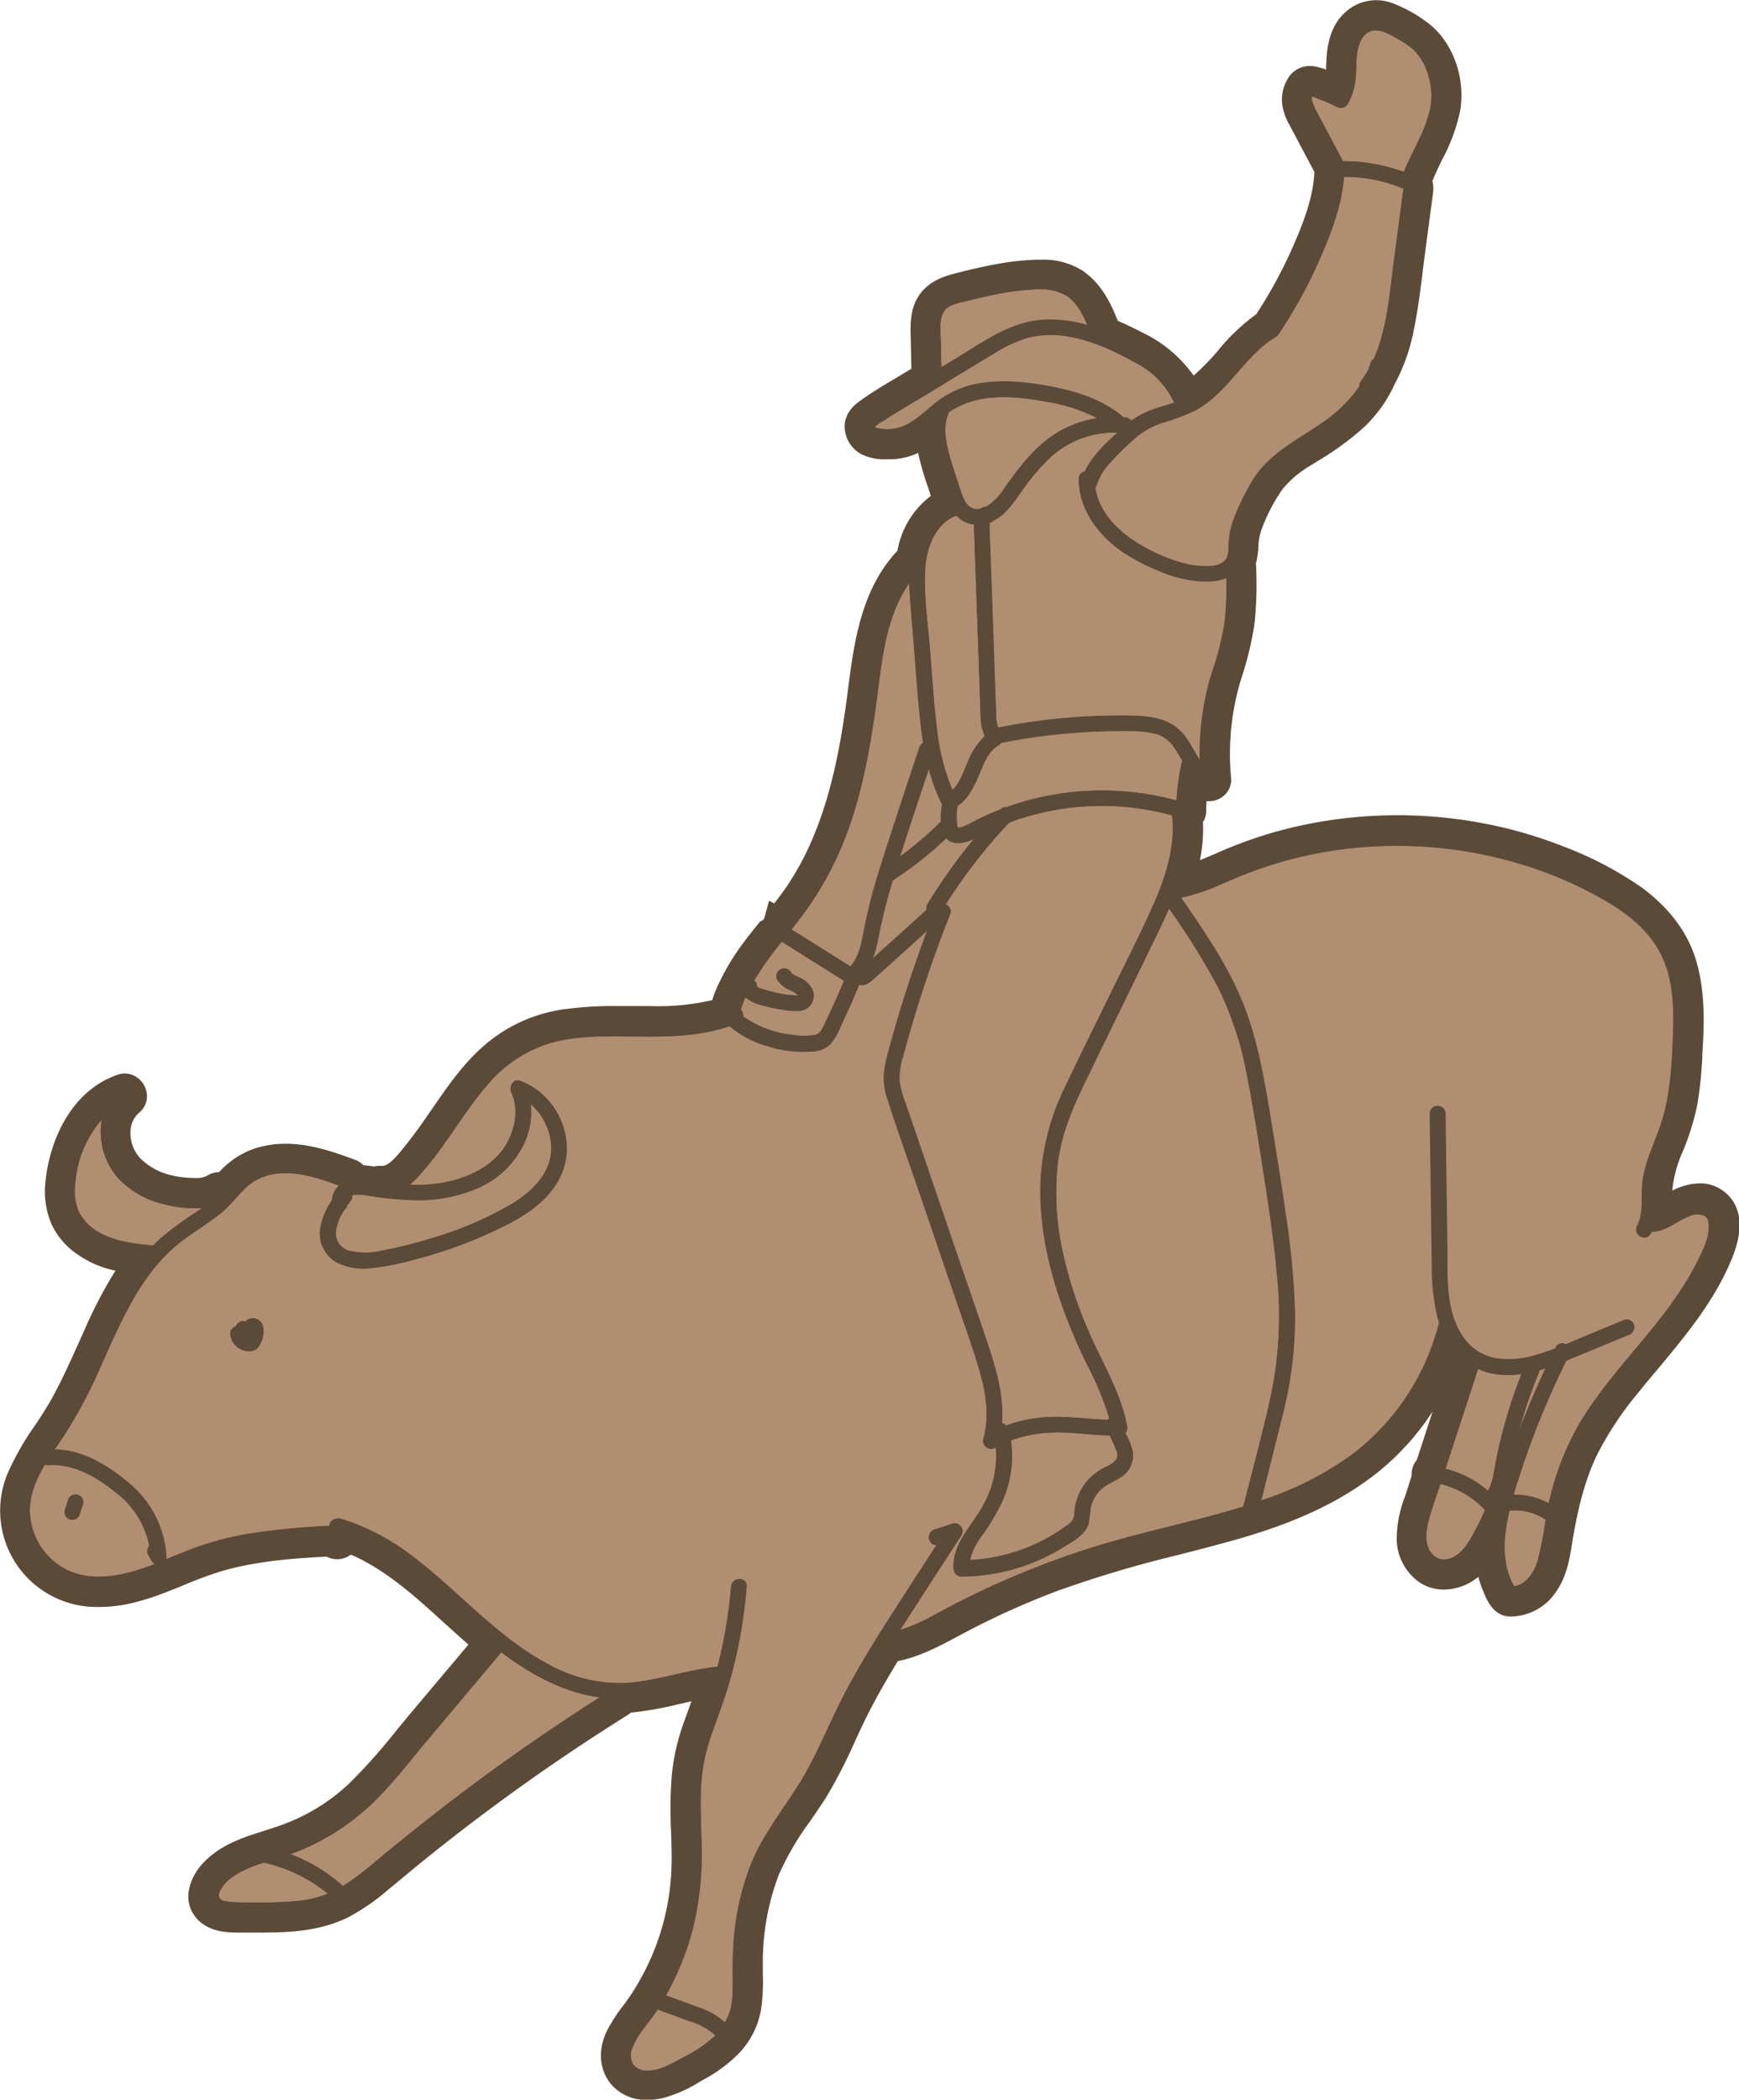 <svg id="Layer_1" data-name="Layer 1" xmlns="http://www.w3.org/2000/svg" viewBox="0 0 335.5 405.09"><defs><style>.cls-1{fill:#5c4a39;}.cls-2{fill:#b08e72;}</style></defs><title>14</title><path class="cls-1" d="M882.94,1171c5,0,10.86-.36,16.11-3a41.46,41.46,0,0,0,7.61-5.27l2.92-2.41c1.37-1.14,2.78-2.31,4.18-3.44,4.74-3.83,9.74-7.67,14.88-11.44,7.75-5.68,15.91-11.2,24.25-16.43a4.45,4.45,0,0,0,.62-.47l.28,0a66.76,66.76,0,0,0,9-1.62l2.37-.53-.68,1.88c-.31.85-.62,1.71-.92,2.56a41.47,41.47,0,0,0-2.21,10,83.51,83.51,0,0,0-.12,10.7c.09,2.92.18,5.68,0,8.45a47,47,0,0,1-3.74,15.6,49,49,0,0,1-3.83,7.16c-.51.79-1.08,1.57-1.69,2.39a30.81,30.81,0,0,0-3.1,4.81c-1.81,3.72-1.52,7.49.79,10.34a8.85,8.85,0,0,0,7.07,3,13.06,13.06,0,0,0,2.69-.28,26.41,26.41,0,0,0,7.35-3.21l.85-.48a28.19,28.19,0,0,0,6.69-5,16.1,16.1,0,0,0,4.27-8.43,36.71,36.71,0,0,0,.35-6.86c0-.92,0-1.8,0-2.66a47.46,47.46,0,0,1,3.08-16.5,54.19,54.19,0,0,1,6-10.27c1-1.44,2-2.93,3-4.45a97,97,0,0,0,5.68-11c.9-1.93,1.82-3.93,2.8-5.84,1.51-2.95,3.26-6,5.47-9.66,4.28-.86,8.06-2.89,11.73-4.86l2.13-1.13a156.74,156.74,0,0,1,16.78-7.5,223.12,223.12,0,0,1,23.49-7c3.21-.83,6.52-1.68,9.79-2.58,8.73-2.42,19.95-6.17,29.2-13.78a50,50,0,0,0,10.08-11.33l-3.06,9.37a4.26,4.26,0,0,0-.85,1.63,4.2,4.2,0,0,0-.14,1.39l-1,3.17-.26.78a23.08,23.08,0,0,0-1.63,8.59,10.38,10.38,0,0,0,4.18,7.9,8.49,8.49,0,0,0,4.93,1.55,10.68,10.68,0,0,0,6.64-2.46,18.88,18.88,0,0,0,.89,2.64l.12.29c.61,1.49,1.89,4.6,5,4.72h.38a10.6,10.6,0,0,0,8.49-4.61c2.15-2.94,2.71-6.42,3.16-9.21.84-5.23,2.06-11.34,4.68-17a62.79,62.79,0,0,1,8-12.2c1.29-1.62,2.65-3.25,4-4.83,5.29-6.36,10.77-12.94,14.12-21,3.64-8.72.06-12.37-2.39-13.77a7.37,7.37,0,0,0-3.7-.95,12,12,0,0,0-4.84,1.16l-.49.23a23.45,23.45,0,0,1,2-7.48,48.86,48.86,0,0,0,2.85-9.2,81,81,0,0,0,.94-9l0-.57c.36-5.44.61-11.75-1.08-17.74-1.57-5.59-5.16-10.47-10.66-14.51a69.24,69.24,0,0,0-15.36-8,85,85,0,0,0-16.65-4.62,88.5,88.5,0,0,0-34.49.87,82.28,82.28,0,0,0-12.23,3.8c-1.1.43-2.18.9-3.23,1.36s-2.16.93-3.22,1.35a30.08,30.08,0,0,0,.58-7.33,4.3,4.3,0,0,0,.64-2.21q0-.92.06-1.83l.42,0a4.45,4.45,0,0,0,3.3-1.44,4,4,0,0,0,1-3.11,49.4,49.4,0,0,1,2-19.19,64,64,0,0,0,2.52-10.42,71.24,71.24,0,0,0,.33-10.61v-.34a4.49,4.49,0,0,0-.07-.68,15.72,15.72,0,0,0,.51-3.62,10.54,10.54,0,0,1,.75-3.43,34.31,34.31,0,0,1,3.87-7.33,19.69,19.69,0,0,1,5.39-4.57l1.61-1a55.83,55.83,0,0,0,8.54-6.24,26.11,26.11,0,0,0,6.14-8.54,36.18,36.18,0,0,0,3.68-10.44c.76-3.68,1.23-7.42,1.68-11,.14-1.17.29-2.34.44-3.5l1.58-11.88a6,6,0,0,0-.12-2.29c.54-1.39,1.21-2.77,1.91-4.21a35,35,0,0,0,3.44-9.35c1.09-6.36-1.42-13.3-6.12-16.89a27,27,0,0,0-7-3.91,8.83,8.83,0,0,0-9.49,2.22c-2.44,2.52-3,5.82-3.17,8.42,0,.53-.06,1.07-.08,1.61q0,.29,0,.58a17.32,17.32,0,0,0-1.79-.53,5.84,5.84,0,0,0-1.32-.16,4.94,4.94,0,0,0-3.78,1.72,7.75,7.75,0,0,0-1.53,6,11.25,11.25,0,0,0,1.36,3.66l.07.14,1.12,2.11,3.61,6.8c-.19,4.72-2,9.49-3.93,13.94a89.72,89.72,0,0,1-7.28,13.52,39.29,39.29,0,0,0-7.37,7,46.23,46.23,0,0,1-4.71,4.84,25.66,25.66,0,0,0-9.79-8.25c-1.74-.91-3.33-1.67-4.85-2.31-1.34-3.45-3.16-7.12-6.67-9.59a14,14,0,0,0-8-2.21h-.52a47.52,47.52,0,0,0-7.93.81c-2.67.46-5.27,1.09-7.71,1.7-2,.5-5,1.26-7.06,3.76-2.19,2.69-2.12,6-2.07,8.27l.14,6.51-1.25.75-1.86,1.11c-2.19,1.3-4.45,2.65-6.59,4.18-.94.67-3.13,2.24-3.17,5a6.08,6.08,0,0,0,3.37,5.51,10.11,10.11,0,0,0,4.68.91h.56a12.82,12.82,0,0,0,4.71-.87q.44-.17.85-.37a54.52,54.52,0,0,0,1.85,6.47l.41,1.24.19.6a16.85,16.85,0,0,0-6.44,10.59l-.23.23c-6.86,7.49-8.17,17.68-9.33,26.67-.23,1.76-.44,3.41-.69,5.06-1.42,9.36-3.87,21.39-10.17,31.35-1,1.65-2.21,3.24-3.35,4.71l-1-.51-.89,3.24a1,1,0,0,1-.09.23,1.16,1.16,0,0,1-.31.35l-.44.18-.45.56c-.9,1.13-2,2.48-3,3.87a43.47,43.47,0,0,0-4.25,7l-.14.29a21.81,21.81,0,0,0-1.39,3.45A46.34,46.34,0,0,1,957,992.26l-3,0-3,0a70.21,70.21,0,0,0-10.86.68,29.64,29.64,0,0,0-15.22,7.15c-3.86,3.41-6.76,7.6-9.56,11.65l-.52.76c-1.52,2.19-3.08,4.46-4.76,6.53l-.4.5c-1.13,1.42-2.85,3.56-4.15,3.56h-.14l-.44,0a3.88,3.88,0,0,0-1,.12c-.68-.1-1.37-.19-2.06-.23a4.38,4.38,0,0,0-1.64-1.07c-4.21-1.56-8.71-3.09-13.38-3.09a19.67,19.67,0,0,0-5.41.74,16.14,16.14,0,0,0-7.42,4.74H874a4.23,4.23,0,0,0-2.3.7,4.44,4.44,0,0,1-2.36.43H869a19,19,0,0,1-3.91-.47,12.44,12.44,0,0,1-6.16-3.22,7.2,7.2,0,0,1-2-5.29,4.91,4.91,0,0,1,1.7-3.64,4.09,4.09,0,0,0,1.22-4.6,4.36,4.36,0,0,0-4-2.95,4.07,4.07,0,0,0-1.33.22c-9.11,3.12-13.22,12.77-14,20.76a16,16,0,0,0,1.26,8.27,14.44,14.44,0,0,0,4.9,5.64,19.63,19.63,0,0,0,7.35,3.16,87.58,87.58,0,0,0-5.93,11.34l-1.22,2.71c-1.62,3.6-3.29,7.33-5.22,10.78-1,1.71-2,3.35-3.19,5.08a52.61,52.61,0,0,0-5.25,9.23,18.59,18.59,0,0,0,17.27,25.74H851c5.87,0,11.13-2.14,16.22-4.21a75.56,75.56,0,0,1,7.46-2.75c6.5-1.87,13.45-2.41,20.08-2.75a4.51,4.51,0,0,0,2.07.5,4.09,4.09,0,0,0,2.44-.78l.28-.07c6.61,2.89,12.28,8,17.76,13,1.38,1.25,2.81,2.55,4.23,3.79l.6.52-10.78,12.8c-1,1.2-2,2.43-3,3.62a112.88,112.88,0,0,1-9.35,10.5,37.67,37.67,0,0,1-13.22,8c-1,.35-2,.66-3,1-3.88,1.21-8.27,2.59-11.62,6-2.83,2.86-4.49,7.51-1.45,10.94,2.39,2.71,6.15,2.71,8.4,2.71h1.35c1.09,0,2.26,0,3.43,0Z" transform="translate(-831.76 -798.16)"/><path class="cls-2" d="M1119.26,1063.07a12.37,12.37,0,0,1-2.33-.8l-4.84,14.82-1.45,4.45a19.77,19.77,0,0,1,8.18,4.22c1-1.58,1.12-3.48,1.47-5.27.41-2.1.87-4.2,1.42-6.27a97.27,97.27,0,0,1,3.61-11A16.33,16.33,0,0,1,1119.26,1063.07Z" transform="translate(-831.76 -798.16)"/><path class="cls-2" d="M1021.17,1094.47a12.84,12.84,0,0,0-2.29,4.66,34.5,34.5,0,0,0,10.63-2.25,33.86,33.86,0,0,0,5.74-2.85c.87-.54,1.72-1.11,2.53-1.72a2.52,2.52,0,0,0,1.25-2.16,10.39,10.39,0,0,1,6-8.94c1.26-.65,2.72-1.36,2.19-3a28.85,28.85,0,0,0-1.39-3.11c-3.63-.08-7.24-.68-10.88-.58a26.44,26.44,0,0,0-8.18,1.53,21.28,21.28,0,0,1-1.84,12.17A41.19,41.19,0,0,1,1021.17,1094.47Z" transform="translate(-831.76 -798.16)"/><path class="cls-2" d="M1128.78,1062.51a1.07,1.07,0,0,1-.08.33,95.51,95.51,0,0,0-3.86,11.27q2.32-6.07,5.08-11.95Z" transform="translate(-831.76 -798.16)"/><path class="cls-2" d="M1123,1089.6c-1.19,5-1.63,10.17.88,14.61,2.31-.36,3.85-2.61,4.5-4.77a73,73,0,0,0,1.57-8.08A10.58,10.58,0,0,0,1123,1089.6Z" transform="translate(-831.76 -798.16)"/><path class="cls-2" d="M1055.32,939.92a17.84,17.84,0,0,0-5.57-.69,118.44,118.44,0,0,0-24.84,2.26,1.52,1.52,0,0,1-.51.47c-2.2,1.29-3,4-4,6.24s-2,4.19-3.91,5.45a11.42,11.42,0,0,0-.13,3.16c.07.66,0,1.15.73,1a13.46,13.46,0,0,0,2.58-1.19c.91-.46,1.83-.91,2.77-1.32q1.12-.49,2.26-.93a1.34,1.34,0,0,1,1.17-.44,51.75,51.75,0,0,1,9-2.41,54.85,54.85,0,0,1,23.87,1.1,43,43,0,0,1,1-7.3,1.62,1.62,0,0,1,.13-.36c-.43-.72-.86-1.44-1.32-2.14A6.71,6.71,0,0,0,1055.32,939.92Z" transform="translate(-831.76 -798.16)"/><path class="cls-2" d="M1037.25,1007.91c2.85-6,5.78-11.87,8.67-17.81s5.84-11.59,8.45-17.52c2.37-5.4,4.2-11.15,3.54-17.09a51,51,0,0,0-25.58-.41,53.28,53.28,0,0,0-5.85,1.78,102.75,102.75,0,0,0-12.24,15.78,1.49,1.49,0,0,1,.88,1.79A250.62,250.62,0,0,0,1006,1002a13.23,13.23,0,0,0-.68,4.78,19.48,19.48,0,0,0,1.13,4.13l3.24,9.49,6.48,19c2.14,6.28,4.35,12.54,6.43,18.85,1.54,4.67,2.87,9.6,2.47,14.5a1.43,1.43,0,0,1,.82.43,28.37,28.37,0,0,1,8.32-1.64c3.78-.16,7.53.44,11.3.55a1.57,1.57,0,0,1,.29-.26,58.79,58.79,0,0,0-4.21-10.22,109,109,0,0,1-5-11.79c-2.77-7.92-4.54-16.43-4-24.85A46.53,46.53,0,0,1,1037.25,1007.91Z" transform="translate(-831.76 -798.16)"/><path class="cls-2" d="M1076.63,1012.47c1.1,6.48,2.14,13,3.06,19.49a156.52,156.52,0,0,1,1.85,19.47,75.72,75.72,0,0,1-2.28,19.33c-1.39,5.64-2.81,11.26-4.23,16.89a63.62,63.62,0,0,0,16.84-8.35,45.87,45.87,0,0,0,17.45-25.75,1.74,1.74,0,0,1,.07-.2q-.23-.69-.4-1.39a41.59,41.59,0,0,1-1-9.35c-.05-3.29-.09-6.58-.14-9.87l-.27-19.88a1.51,1.51,0,0,1,3,0l.08,6,.27,19.88c.08,5.73-.38,12.3,3,17.27a9.8,9.8,0,0,0,6.08,4.21,16.84,16.84,0,0,0,7.91-.57c1.3-.36,2.58-.8,3.84-1.28l.11-.22a1.32,1.32,0,0,1,1.9-.57l2.34-1,9-3.74a1.51,1.51,0,0,1,1.85,1.05,1.54,1.54,0,0,1-1.05,1.85l-10.47,4.33-1.53.63a161.14,161.14,0,0,0-9.29,23c-.3.93-.6,1.9-.89,2.89a13.45,13.45,0,0,1,6.78,1.7,54.09,54.09,0,0,1,5.77-15.17c5.21-8.92,12.8-16.05,18.67-24.49a54.74,54.74,0,0,0,3.95-6.49c1-2,2.33-4.42,2.49-6.72.06-.87.09-2.16-.8-2.67a3.48,3.48,0,0,0-3,.11c-2.51,1-4.42,2.91-7.25,3l-.16.33c-.89,1.73-3.49.21-2.6-1.52,1.41-2.75.62-6.2,1.12-9.17.56-3.3,2-6.33,3.11-9.44,2.12-5.72,2.44-11.84,2.68-17.88.22-5.43.13-11.31-2.48-16.23s-7.09-8.12-11.81-10.72a77.51,77.51,0,0,0-15.34-6.43,82.87,82.87,0,0,0-33.06-2.9,79.22,79.22,0,0,0-16.23,3.63c-2.71.92-5.33,2-8,3.15a37.78,37.78,0,0,1-8.08,2.71c4.19,6.07,8.42,12.22,11.37,19C1074,997.4,1075.35,1004.9,1076.63,1012.47Z" transform="translate(-831.76 -798.16)"/><path class="cls-2" d="M1109.69,1084.41l-.09.27c-.76,2.33-1.64,4.65-2.24,7-.5,2-.77,4.26.5,6s3.3,1.62,4.9.51c1.86-1.3,2.94-3.55,4-5.52q.84-1.63,1.59-3.31l-.11-.11A17,17,0,0,0,1109.69,1084.41Z" transform="translate(-831.76 -798.16)"/><path class="cls-2" d="M1097.38,829.87a30.75,30.75,0,0,1,3.58.91c.5.16,1.1.32,1.68.52,1.5-3.81,3.79-7.32,4.83-11.29a12.37,12.37,0,0,0,0-6.79,11.19,11.19,0,0,0-3.1-5.59,17.33,17.33,0,0,0-2.74-1.84,18.7,18.7,0,0,0-2.73-1.43c-1.88-.68-3.52-.35-4.52,1.5s-.9,4.1-1,6.18a12.75,12.75,0,0,1-1.6,6.2,1.54,1.54,0,0,1-2.06.54,47,47,0,0,0-4.76-2h-.1a1.2,1.2,0,0,0,0,.31,3.24,3.24,0,0,0,.17.9,12.86,12.86,0,0,0,.86,1.87l5,9.41A32.13,32.13,0,0,1,1097.38,829.87Z" transform="translate(-831.76 -798.16)"/><path class="cls-2" d="M998.55,976.95a107.29,107.29,0,0,1,3-11.45c2.44-7.73,5-15.42,7.56-23.12a1.46,1.46,0,0,1,.74-.89q-.25-1.56-.43-3.14c-.64-5.49-1-11-1.43-16.52-.23-2.85-.49-5.69-.69-8.54-.06-.88-.11-1.76-.13-2.64-4.59,6.5-5.27,15.12-6.32,22.79-1.3,9.54-3,19.18-6.76,28.1a63.44,63.44,0,0,1-8.57,14.54l-1.1,1.39,11.39,7.15C997.65,982.54,998,979.59,998.55,976.95Z" transform="translate(-831.76 -798.16)"/><path class="cls-2" d="M862.69,1037.12a60.49,60.49,0,0,1,6.63-4.92c.49-.34,1-.68,1.44-1a21.8,21.8,0,0,1-7.05-.65,17.73,17.73,0,0,1-9.07-5,13.56,13.56,0,0,1-3.23-11.4,21,21,0,0,0-5.12,12.32,10.07,10.07,0,0,0,.75,5.59,9.4,9.4,0,0,0,3.28,3.53c3.29,2.08,7.19,2.51,11,2.86Q862,1037.76,862.69,1037.12Z" transform="translate(-831.76 -798.16)"/><path class="cls-2" d="M899.07,1039.42a13.31,13.31,0,0,0,6.38,0,87.32,87.32,0,0,0,9-2.22,69.1,69.1,0,0,0,16.23-6.91c3.94-2.44,7.66-6.1,7.4-11.09a11.43,11.43,0,0,0-4-8.06c.82,6.69-3.64,13.21-9.86,16.06a29.22,29.22,0,0,1-13.28,2.45,67,67,0,0,1-7.32-.71c-.78-.11-2.81-.58-4-.19a1.2,1.2,0,0,1-.2.95l-.75,1a1.45,1.45,0,0,1-.27.37,9.09,9.09,0,0,0-2,4.57A3.54,3.54,0,0,0,899.07,1039.42Z" transform="translate(-831.76 -798.16)"/><path class="cls-2" d="M1019.68,960l-.14.07c-1.57.72-3.94,1.31-5.21-.2A71.2,71.2,0,0,1,1004,968c-1.08,3.59-2,7.2-2.72,10.88a27.61,27.61,0,0,1-1.08,4.12l.92-.83,3.58-3.22,5.87-5.29a1.37,1.37,0,0,1,.18-1.11A106.46,106.46,0,0,1,1019.68,960Z" transform="translate(-831.76 -798.16)"/><path class="cls-2" d="M861.06,1099.33l-.68-1.2a1.41,1.41,0,0,1,.2-1.73,17,17,0,0,0-6.06-10c-3.83-3.12-8.25-5.91-13.36-5.6a1.44,1.44,0,0,1-.72-.13c-1.66,2.79-3,5.77-2.91,9a13,13,0,0,0,7.13,11.35c5.4,2.6,11.71.89,17-1.15A1.37,1.37,0,0,1,861.06,1099.33Zm-13.29-10.91-.59,1.81a1.51,1.51,0,1,1-2.91-.8l.59-1.81a1.51,1.51,0,1,1,2.91.8Z" transform="translate(-831.76 -798.16)"/><path class="cls-2" d="M895,1163.5a30,30,0,0,0-12.35-6c-1,.31-1.9.64-2.81,1-2.07.9-4.51,2.19-5.59,4.3-.55,1.07-.4,1.88.85,2.14a22.43,22.43,0,0,0,4,.24,85.57,85.57,0,0,0,9.67-.24A21.75,21.75,0,0,0,895,1163.5Z" transform="translate(-831.76 -798.16)"/><path class="cls-2" d="M904.08,1157.38q7.23-6,14.72-11.77,13.89-10.6,28.64-20c-7-.94-13.28-4.42-19-8.7L914.14,1134c-4,4.73-7.78,9.86-12.53,13.86a44.49,44.49,0,0,1-13.84,8,33.13,33.13,0,0,1,10.15,6.16A54.15,54.15,0,0,0,904.08,1157.38Z" transform="translate(-831.76 -798.16)"/><path class="cls-2" d="M953.19,1122.79c5.75-.51,11.24-2.49,17-3.1a90,90,0,0,0,2.62-15.45c.15-1.92,3.17-1.94,3,0a94.09,94.09,0,0,1-1.57,11.27,90.85,90.85,0,0,1-2.35,9.16c-1,3-2.16,6-3.15,9A34.9,34.9,0,0,0,967,1143c-.14,3.19,0,6.37.08,9.56a61.87,61.87,0,0,1-1.68,17.81,54.16,54.16,0,0,1-5.16,12.74l6.17,2.27a14.38,14.38,0,0,1,5.21,2.94,10.3,10.3,0,0,0,1.39-4.36c.26-3,0-6,.17-9.06a51.19,51.19,0,0,1,3.61-17.5c2.33-5.53,6.07-10.18,9.22-15.23,3.28-5.28,5.51-11.09,8.35-16.61s6.24-11,9.66-16.33q4.19-6.51,8.41-13a1.26,1.26,0,0,1-1.13-.56,1.55,1.55,0,0,1,.8-2.45l3.47-1.14a1.52,1.52,0,0,1,1.7,2.21c-3.55,5.49-7.12,11-10.66,16.46l-1.19,1.85c3.59-1.05,6.91-3.1,10.2-4.81a166,166,0,0,1,15.34-7,162.55,162.55,0,0,1,15.92-5.41c4.83-1.36,9.71-2.52,14.57-3.76,3.39-.86,6.8-1.77,10.17-2.8,1.87-7.39,3.92-14.77,5.5-22.23a75.83,75.83,0,0,0,1-22.49c-.58-6.52-1.55-13-2.56-19.45s-2-12.83-3.25-19.19a64.16,64.16,0,0,0-5.86-17.44,142.1,142.1,0,0,0-9.15-14.6c-1,2.32-2.12,4.59-3.2,6.81l-12.41,25.47c-2.66,5.45-5.15,10.84-5.86,16.93a52.4,52.4,0,0,0,1,17.24,82.68,82.68,0,0,0,5.67,16.73c2.49,5.43,5.6,10.71,6.7,16.65a1.66,1.66,0,0,1-.33,1.38,12.74,12.74,0,0,1,1.42,3.63,4.89,4.89,0,0,1-2.52,5c-1.61,1-3.4,1.58-4.48,3.23a7.27,7.27,0,0,0-1.13,2.65,27.32,27.32,0,0,1-.42,3.07c-.64,2.08-3.24,3.47-5,4.53a37.75,37.75,0,0,1-19.5,5.55,1.53,1.53,0,0,1-1.51-1.51c-.31-4.9,3.76-8.43,5.84-12.47a19.25,19.25,0,0,0,2.3-10.94l-.18.09a1.52,1.52,0,0,1-2.21-1.7c1.28-4.57.42-9.29-.91-13.75-1.38-4.63-3.05-9.18-4.61-13.75l-6.48-19c-2.14-6.28-4.42-12.53-6.43-18.86a13.1,13.1,0,0,1-.79-4.64,22.17,22.17,0,0,1,.81-4.47q1.25-4.68,2.68-9.31,2.23-7.2,4.88-14.26l-5.65,5.09-4.17,3.76c-.89.8-2.1,2-3.29,1.52-1.07,2.65-2.22,5.26-3.47,7.83a13.51,13.51,0,0,1-2.07,3.65,5.22,5.22,0,0,1-3.56,1.42,22.93,22.93,0,0,1-8.5-1,19.23,19.23,0,0,1-7.25-3.76l-.13-.13c-6,2.08-12.49,2.07-18.85,2-5.35-.06-10.88-.19-16.06,1.36a25.42,25.42,0,0,0-12,8.18c-3.21,3.74-5.8,7.95-8.7,11.92a56.88,56.88,0,0,1-4.72,5.82,18.39,18.39,0,0,1-1.42,1.34,28.1,28.1,0,0,0,9-1c3.69-1.09,7.39-3.16,9.46-6.51,1.88-3,2.67-7,1.16-10.33-.48-1.07.32-2.72,1.7-2.21,7,2.55,10.91,11,8,17.94-2,4.8-6.64,7.88-11.15,10.11a88.32,88.32,0,0,1-17.28,6.43,49.54,49.54,0,0,1-8.31,1.63,11.58,11.58,0,0,1-6.6-1.08,6.4,6.4,0,0,1-3.3-6,13,13,0,0,1,2.35-6,4,4,0,0,1,1.35-2.84c-5.05-1.86-11.09-3.79-16.06-1-2.63,1.48-4.16,4.19-6.45,6.09s-4.8,3.4-7.18,5.13c-8.28,6-12.2,15.62-16.26,24.63a93,93,0,0,1-7.19,13.52c-.55.83-1.14,1.68-1.72,2.54,5.51.1,10.51,3.21,14.6,6.73a19.85,19.85,0,0,1,6.95,14,1.39,1.39,0,0,1-.05.47c2.26-.92,4.51-1.88,6.83-2.66a59.86,59.86,0,0,1,9.08-2.26,135.45,135.45,0,0,1,15.55-1.52,1.56,1.56,0,0,1,1.31-1.38,1.5,1.5,0,0,1,.93,0,43,43,0,0,1,13.62,7.08c8.91,6.67,16.24,15.52,26.14,20.83A28.29,28.29,0,0,0,953.19,1122.79Zm-71.77-64.53c-.86.86-2.63.67-3.56,0a3.66,3.66,0,0,1-1.7-2.77,1.46,1.46,0,0,1,.75-1.3l.33-.16a1.53,1.53,0,0,1,1.88-.92h0a1.19,1.19,0,0,1,.19-.21,2,2,0,0,1,3.22,1.57A5.21,5.21,0,0,1,881.42,1058.27Z" transform="translate(-831.76 -798.16)"/><path class="cls-2" d="M975.13,994.27c.52.36,1,.7,1.6,1a20.15,20.15,0,0,0,8,2.57,13.81,13.81,0,0,0,4.27,0c1.25-.3,1.66-1.77,2.17-2.83q1.85-3.75,3.43-7.63l-12-7.53a63.48,63.48,0,0,0-5.33,7.48,1.29,1.29,0,0,1,.53,1.19h0a1.51,1.51,0,0,0,.29.18,4.81,4.81,0,0,0,.73.27c.74.22,1.48.43,2.23.6a18.21,18.21,0,0,0,4.33.64,1.29,1.29,0,0,0,.33,0l-.11-.14a4.19,4.19,0,0,0-1.28-.8,5.58,5.58,0,0,1-2.61-2.1,1.51,1.51,0,0,1,2.6-1.52c.4.67,1.35.91,2,1.25a4.91,4.91,0,0,1,2.1,2,2.92,2.92,0,0,1-2.49,4.29,13.44,13.44,0,0,1-3.43-.28,31.26,31.26,0,0,1-3.76-.81,7.68,7.68,0,0,1-3.15-1.51,19.73,19.73,0,0,0-.89,2.39,1.54,1.54,0,0,1,.26.33A1.61,1.61,0,0,1,975.13,994.27Z" transform="translate(-831.76 -798.16)"/><path class="cls-2" d="M1012.52,938.7a41.93,41.93,0,0,0,3,11.87c1.36-1.31,2-3.28,2.78-5a14.17,14.17,0,0,1,3.45-5.4,9.93,9.93,0,0,1-.8-4c-.08-2.09-.15-4.19-.22-6.28l-.45-12.75-.45-12.75-.11-3.19c0-.62-.09-1.25-.08-1.88a5.18,5.18,0,0,1-2.49-.94,5.66,5.66,0,0,1-.87-.78c-4,1.52-5.73,6.11-6,10-.35,5.22.47,10.56.89,15.77S1011.88,933.62,1012.52,938.7Z" transform="translate(-831.76 -798.16)"/><path class="cls-2" d="M1064.4,910.37a23.16,23.16,0,0,1-8.9-2,37.28,37.28,0,0,1-7.56-4c-4.49-3.27-8-8-8-13.79a1.39,1.39,0,0,1,1.15-1.42c1.4-2.91,3.9-5.36,6.29-7.51l0,0h0a18.12,18.12,0,0,0-13,4.81,40.5,40.5,0,0,0-5.08,5.89c-1.5,2.06-2.9,4.45-5.1,5.84-.22.14-.44.26-.68.38a1.22,1.22,0,0,1-.83.47c0,.33,0,.66,0,1l.1,2.79.2,5.58.38,10.76.39,11.16c.07,1.86.13,3.72.2,5.58a8.41,8.41,0,0,0,.39,2.66,119.64,119.64,0,0,1,26.2-2.3c3.77.09,7.38.74,9.81,3.87,1.08,1.39,1.87,3.16,2.91,4.67a53.32,53.32,0,0,1,2.26-16.61,59.09,59.09,0,0,0,2.54-9.89,65.6,65.6,0,0,0,.33-8.63A10,10,0,0,1,1064.4,910.37Z" transform="translate(-831.76 -798.16)"/><path class="cls-2" d="M1010.95,946.53c-1.86,5.62-3.75,11.23-5.55,16.87a67.59,67.59,0,0,0,7.89-6.74,14.48,14.48,0,0,1,.22-3.3A34.78,34.78,0,0,1,1010.95,946.53Z" transform="translate(-831.76 -798.16)"/><path class="cls-2" d="M1050.65,882.75a54.41,54.41,0,0,0-4.53,4.44,11.9,11.9,0,0,0-2.88,4.71,1.62,1.62,0,0,1-.17.4c.77,5,4.89,8.85,9.23,11.25a32.07,32.07,0,0,0,8.19,3.35,15.67,15.67,0,0,0,4.65.44,4.08,4.08,0,0,0,3-1.12c.75-1,.6-2.48.68-3.62a13.86,13.86,0,0,1,.88-4.13,43.67,43.67,0,0,1,4-8.11c3.2-4.84,8.2-7.26,12.84-10.44a27.66,27.66,0,0,0,7.5-7.26,1.2,1.2,0,0,1,.21-.89,21.55,21.55,0,0,0,1.44-2.21q.27-.66.48-1.35a1.45,1.45,0,0,1,.62-.83c2.66-6,3.08-13,3.93-19.32l.95-7.13.47-3.56.26-2q.05-.36.09-.72.42,0-.05-.13a28.35,28.35,0,0,0-11.41-2.25c-.39,5.28-2.31,10.45-4.4,15.25a93.84,93.84,0,0,1-8.16,15,1.49,1.49,0,0,1-.56.58c-6.23,3.74-9.37,11.11-15.94,14.42a46.94,46.94,0,0,1-6.11,2.22A15.36,15.36,0,0,0,1050.65,882.75Z" transform="translate(-831.76 -798.16)"/><path class="cls-2" d="M1013.37,869l2.93-1.77c5.28-3.19,10.56-7.1,16.95-7.39a26.08,26.08,0,0,1,8.26,1c-.92-2.24-2.14-4.5-4.16-5.73a10.06,10.06,0,0,0-5.74-1.13,44.7,44.7,0,0,0-6.45.71c-2.27.42-4.51.94-6.75,1.5-1.44.36-3.73.67-4.56,2.09-1,1.72-.62,4-.58,5.95Z" transform="translate(-831.76 -798.16)"/><path class="cls-2" d="M1017,892.56c.54,1.63,1.29,3.94,3.41,3.8a4,4,0,0,0,.5-.07,2,2,0,0,1,1.12-.39,10.53,10.53,0,0,0,3.4-3.44c2.77-3.87,5.66-7.85,9.71-10.48a21,21,0,0,1,8.32-3.15,32,32,0,0,0-9.71-3.16c-4.86-.89-10.19-1.51-15,.05a15.49,15.49,0,0,0-4,2l0,.12c-1,2.34-.63,5,0,7.42S1016.24,890.14,1017,892.56Z" transform="translate(-831.76 -798.16)"/><path class="cls-2" d="M1034.91,872.82c4.93,1,9.84,2.58,13.68,5.88l.26,0a1.75,1.75,0,0,1,1.25.66,16.73,16.73,0,0,1,3.7-2c1.48-.58,3.05-1,4.56-1.48a16.48,16.48,0,0,0-7.62-7.8c-4.19-2.29-8.67-4.41-13.44-5.07a18.22,18.22,0,0,0-7.28.35,25.26,25.26,0,0,0-6.17,2.84c-4.41,2.63-8.79,5.31-13.18,8-2.8,1.69-5.66,3.31-8.38,5.13a6.77,6.77,0,0,0-1.75,1.22.29.29,0,0,0,.1.07,2.34,2.34,0,0,0,.79.24,9.4,9.4,0,0,0,4-.2c2.33-.74,4.11-2.5,6-4a19.63,19.63,0,0,1,7-3.89C1023.7,871.17,1029.48,871.77,1034.91,872.82Z" transform="translate(-831.76 -798.16)"/><path class="cls-1" d="M897.79,1165.55a39.24,39.24,0,0,0,7.09-4.93c2.38-1.95,4.73-3.93,7.12-5.87q7.35-5.94,15-11.52,11.9-8.72,24.42-16.54a1.45,1.45,0,0,0,.65-.83c.49,0,1,0,1.49-.09,5.33-.48,10.44-2.26,15.74-3-.9,3-2.05,6-3.1,9a38.91,38.91,0,0,0-2.07,9.29c-.61,6.33.28,12.7-.09,19a49.59,49.59,0,0,1-4,16.54,51.62,51.62,0,0,1-4.05,7.57c-1.5,2.33-3.41,4.41-4.63,6.91s-1.35,5.14.45,7.35c1.64,2,4.66,2.25,7,1.75,2.6-.55,5.12-2.11,7.42-3.39a25.58,25.58,0,0,0,6-4.46,13.28,13.28,0,0,0,3.53-7c.52-3,.24-6.08.31-9.1a50.1,50.1,0,0,1,3.28-17.48c2.2-5.52,6.05-10.19,9.19-15.17,3.31-5.26,5.53-11.09,8.35-16.61,1.91-3.74,4-7.36,6.25-10.93,5.15-.71,9.72-3.55,14.28-5.93a158.85,158.85,0,0,1,17.09-7.64c10.93-4.14,22.29-6.52,33.52-9.63,10.07-2.79,20-6.53,28.17-13.24a48.42,48.42,0,0,0,15.06-22.3,14.34,14.34,0,0,0,3,3.29,1.63,1.63,0,0,0-.2.41l-5.58,17.1-1.05,3.22a1.38,1.38,0,0,0-.59.82,1.58,1.58,0,0,0,0,.88l-1.25,3.82c-.88,2.71-1.91,5.45-1.75,8.35a7.66,7.66,0,0,0,3,5.78,6.51,6.51,0,0,0,7.06,0c2.32-1.31,3.73-3.83,5-6.1l.18-.34a24.93,24.93,0,0,0,.2,5.82,15.28,15.28,0,0,0,1,3.55c.48,1.14,1.21,3.24,2.66,3.3a7.84,7.84,0,0,0,6.5-3.46c1.7-2.33,2.21-5.22,2.66-8a66.58,66.58,0,0,1,4.91-17.7,64.39,64.39,0,0,1,8.34-12.77c6.41-8,13.68-15.52,17.69-25.13,1.37-3.27,2.6-8.1-1.2-10.26-1.89-1.08-4.18-.48-6,.34-1.58.69-3,2-4.66,2.36.21-1.56.19-3.16.25-4.77a26,26,0,0,1,2.22-8.43,46,46,0,0,0,2.7-8.67,84,84,0,0,0,.94-9.28c.37-5.6.56-11.34-1-16.8s-5.11-9.7-9.62-13A65.41,65.41,0,0,0,1132,964a82.09,82.09,0,0,0-16.1-4.47,85.73,85.73,0,0,0-33.4.84,79.27,79.27,0,0,0-11.81,3.67c-3.79,1.51-7.45,3.44-11.47,4.26a30.2,30.2,0,0,0,1.7-12.45,1.57,1.57,0,0,0,.72-1.28,39.16,39.16,0,0,1,.57-6.34,8.32,8.32,0,0,0,2,1.58,1.52,1.52,0,0,0,2.27-1.3,51.92,51.92,0,0,1,2.14-20.28,61.47,61.47,0,0,0,2.43-10,71.31,71.31,0,0,0,.3-10.54,1.5,1.5,0,0,0-.22-.78,10.73,10.73,0,0,0,.66-3.73,13.39,13.39,0,0,1,.94-4.3,37.12,37.12,0,0,1,4.2-7.94,21.88,21.88,0,0,1,6.15-5.29c3.38-2.18,6.8-4.19,9.75-7a23.46,23.46,0,0,0,5.55-7.75,33.44,33.44,0,0,0,3.45-9.76c1-4.72,1.45-9.57,2.09-14.35L1105,839l.53-4a2.93,2.93,0,0,0-.33-1.91c1.65-4.78,4.71-9,5.58-14s-.95-11.05-5.06-14.2a24.39,24.39,0,0,0-6.3-3.5,6,6,0,0,0-6.52,1.54c-1.73,1.79-2.21,4.29-2.39,6.68-.15,2,0,4.07-.71,5.94a23.83,23.83,0,0,0-4.61-1.76c-2.69-.63-3.51,2.4-3.23,4.42a9.39,9.39,0,0,0,1.14,2.89c.55,1,1.11,2.09,1.66,3.14l3.41,6.43a1.6,1.6,0,0,0,0,.2c-.09,5.33-2.08,10.65-4.18,15.49a92.33,92.33,0,0,1-7.83,14.43c-5.84,3.67-9.08,10.44-15,13.88-2-4.52-5.73-7.54-10.15-9.85a60,60,0,0,0-5.74-2.66c-1.32-3.57-2.89-7.17-6.1-9.43a11.44,11.44,0,0,0-6.44-1.7,42.8,42.8,0,0,0-7.93.77c-2.52.43-5,1-7.5,1.66-2,.51-4.19,1.12-5.57,2.81s-1.49,4.22-1.45,6.45l.17,8.13-2.63,1.59c-2.78,1.68-5.63,3.29-8.27,5.18-.94.67-2,1.49-2,2.77a3.33,3.33,0,0,0,1.88,3,8.38,8.38,0,0,0,3.68.59,10.12,10.12,0,0,0,3.94-.68,16.34,16.34,0,0,0,4.23-2.63c-.18,4,1.33,7.93,2.56,11.72.29.88.57,1.81.93,2.7-3.94,1.85-6.3,5.76-7.12,10q-.1.52-.17,1a1.41,1.41,0,0,0-.72.44c-7.47,8.16-7.75,19.91-9.32,30.26-1.72,11.28-4.4,22.67-10.57,32.42a76.85,76.85,0,0,1-4.91,6.71l0,0a3.76,3.76,0,0,1-.38.92,4,4,0,0,1-1.41,1.41h0c-1,1.24-2,2.49-2.9,3.77a40.92,40.92,0,0,0-4,6.57,13.85,13.85,0,0,0-1.62,4.71c-4.64,1.64-9.67,1.82-14.55,1.82-5.5,0-11-.25-16.46.61a27,27,0,0,0-13.81,6.49c-3.69,3.26-6.52,7.4-9.3,11.42-1.68,2.43-3.35,4.88-5.21,7.17-1.72,2.13-4.09,5.42-7.18,5.07a1.17,1.17,0,0,0-.77.2,18.56,18.56,0,0,0-4-.33,1.52,1.52,0,0,0-1-1.22c-5.45-2-11.23-3.95-17-2.28a13.83,13.83,0,0,0-6.66,4.52l-.65.72a1.3,1.3,0,0,0-1.71-.16,7.33,7.33,0,0,1-4.24.88,21.67,21.67,0,0,1-4.49-.53,15.17,15.17,0,0,1-7.54-4c-3.41-3.43-4-9.79-.08-13.05,1.17-1-.08-3-1.47-2.52-7.68,2.63-11.39,10.84-12.16,18.4a13.25,13.25,0,0,0,1,6.84,11.94,11.94,0,0,0,4,4.54c3.06,2.24,6.86,3,10.6,3.38q-.57.72-1.11,1.47a73.1,73.1,0,0,0-7.16,13.07c-2.1,4.61-4.07,9.28-6.55,13.7-2.65,4.74-6.24,8.92-8.3,14a15.8,15.8,0,0,0,14.75,21.9c8.32.2,15.66-4.61,23.42-6.84,7-2,14.38-2.55,21.67-2.91a1.49,1.49,0,0,0,2.4-.11l.45,0a1.53,1.53,0,0,0,1-.43c9.33,3.66,16.49,11.27,23.93,17.75q1.33,1.16,2.71,2.28L913.55,1130c-4.07,4.84-8,10-12.56,14.35a40.38,40.38,0,0,1-14.2,8.64c-4.71,1.67-9.94,2.6-13.59,6.3-1.77,1.79-3.31,4.9-1.34,7.13,1.82,2.06,5.24,1.72,7.71,1.77C885.69,1168.33,892.19,1168.36,897.79,1165.55Zm65.9,29.26c-2.24,1.21-4.73,2.78-7.37,2.64a3.26,3.26,0,0,1-2.45-1.24,3.52,3.52,0,0,1,0-3.34c.95-2.51,3.07-4.63,4.54-6.84l.22-.33,6.23,2.29a12.44,12.44,0,0,1,4.87,2.7A25.47,25.47,0,0,1,963.7,1194.81Zm153-102.07c-1,2-2.09,4.22-4,5.52-1.6,1.12-3.69,1.18-4.9-.51s-1-4-.5-6c.6-2.37,1.48-4.7,2.24-7l.09-.27a17,17,0,0,1,8.5,4.91l.11.11Q1117.56,1091.11,1116.72,1092.74Zm5-18.53c-.55,2.07-1,4.16-1.42,6.27-.35,1.79-.5,3.7-1.47,5.27a19.77,19.77,0,0,0-8.18-4.22l1.45-4.45,4.84-14.82a12.37,12.37,0,0,0,2.33.8,16.33,16.33,0,0,0,6.05.19A97.27,97.27,0,0,0,1121.7,1074.21Zm7-11.37a1.07,1.07,0,0,0,.08-.33l1.15-.34q-2.77,5.87-5.08,11.95A95.51,95.51,0,0,1,1128.71,1062.84Zm-.34,36.59c-.65,2.16-2.19,4.41-4.5,4.77-2.51-4.43-2.08-9.66-.88-14.61a10.58,10.58,0,0,1,7,1.76A73,73,0,0,1,1128.37,1099.44ZM1067.65,968.6c2.63-1.13,5.25-2.23,8-3.15a79.22,79.22,0,0,1,16.23-3.63,82.87,82.87,0,0,1,33.06,2.9,77.51,77.51,0,0,1,15.34,6.43c4.72,2.6,9.23,5.86,11.81,10.72s2.7,10.8,2.48,16.23c-.24,6-.57,12.16-2.68,17.88-1.15,3.12-2.56,6.14-3.11,9.44-.5,3,.29,6.42-1.12,9.17-.88,1.73,1.72,3.25,2.6,1.52l.16-.33c2.83-.07,4.75-2,7.25-3a3.48,3.48,0,0,1,3-.11c.89.51.86,1.8.8,2.67-.16,2.3-1.46,4.7-2.49,6.72a54.74,54.74,0,0,1-3.95,6.49c-5.87,8.44-13.46,15.57-18.67,24.49a54.09,54.09,0,0,0-5.77,15.17,13.45,13.45,0,0,0-6.78-1.7c.29-1,.59-2,.89-2.89a161.14,161.14,0,0,1,9.29-23l1.53-.63,10.47-4.33a1.54,1.54,0,0,0,1.05-1.85,1.51,1.51,0,0,0-1.85-1.05l-9,3.74-2.34,1a1.32,1.32,0,0,0-1.9.57l-.11.22c-1.26.48-2.54.91-3.84,1.28a16.84,16.84,0,0,1-7.91.57A9.8,9.8,0,0,1,1114,1056c-3.4-5-2.94-11.54-3-17.27l-.27-19.88-.08-6a1.51,1.51,0,0,0-3,0l.27,19.88c0,3.29.08,6.58.14,9.87a41.59,41.59,0,0,0,1,9.35q.17.71.4,1.39a1.74,1.74,0,0,0-.07.2,45.87,45.87,0,0,1-17.45,25.75,63.62,63.62,0,0,1-16.84,8.35c1.42-5.63,2.84-11.25,4.23-16.89a75.72,75.72,0,0,0,2.28-19.33,156.52,156.52,0,0,0-1.85-19.47c-.92-6.51-2-13-3.06-19.49-1.29-7.56-2.62-15.07-5.7-22.14-2.95-6.79-7.18-12.94-11.37-19A37.78,37.78,0,0,0,1067.65,968.6Zm-7.88-23.31a43,43,0,0,0-1,7.3,54.85,54.85,0,0,0-23.87-1.1,51.75,51.75,0,0,0-9,2.41,1.34,1.34,0,0,0-1.17.44q-1.14.44-2.26.93c-.94.41-1.86.85-2.77,1.32a13.46,13.46,0,0,1-2.58,1.19c-.74.2-.66-.3-.73-1a11.42,11.42,0,0,1,.13-3.16c1.91-1.26,3-3.37,3.91-5.45s1.78-5,4-6.24a1.52,1.52,0,0,0,.51-.47,118.44,118.44,0,0,1,24.84-2.26,17.84,17.84,0,0,1,5.57.69,6.71,6.71,0,0,1,3.26,2.87c.46.7.89,1.42,1.32,2.14A1.62,1.62,0,0,0,1059.77,945.28Zm-23.21,104.52a109,109,0,0,0,5,11.79,58.79,58.79,0,0,1,4.21,10.22,1.57,1.57,0,0,0-.29.26c-3.77-.1-7.52-.7-11.3-.55a28.37,28.37,0,0,0-8.32,1.64,1.43,1.43,0,0,0-.82-.43c.39-4.9-.93-9.83-2.47-14.5-2.08-6.3-4.28-12.57-6.43-18.85l-6.48-19-3.24-9.49a19.48,19.48,0,0,1-1.13-4.13,13.23,13.23,0,0,1,.68-4.78,250.62,250.62,0,0,1,9.11-27.59,1.49,1.49,0,0,0-.88-1.79,102.75,102.75,0,0,1,12.24-15.78,53.28,53.28,0,0,1,5.85-1.78,51,51,0,0,1,25.58.41c.66,5.95-1.16,11.7-3.54,17.09-2.61,5.93-5.61,11.7-8.45,17.52s-5.82,11.85-8.67,17.81a46.53,46.53,0,0,0-4.64,17C1032,1033.37,1033.79,1041.88,1036.56,1049.8Zm-9.78,26.25a26.44,26.44,0,0,1,8.18-1.53c3.64-.1,7.25.5,10.88.58a28.85,28.85,0,0,1,1.39,3.11c.53,1.66-.92,2.37-2.19,3a10.39,10.39,0,0,0-6,8.94,2.52,2.52,0,0,1-1.25,2.16c-.82.61-1.67,1.18-2.53,1.72a33.86,33.86,0,0,1-5.74,2.85,34.5,34.5,0,0,1-10.63,2.25,12.84,12.84,0,0,1,2.29-4.66,41.19,41.19,0,0,0,3.77-6.26A21.28,21.28,0,0,0,1026.78,1076Zm-16.26-102.34-5.87,5.29-3.58,3.22-.92.83a27.61,27.61,0,0,0,1.08-4.12c.73-3.68,1.64-7.29,2.72-10.88a71.2,71.2,0,0,0,10.38-8.19c1.27,1.51,3.64.92,5.21.2l.14-.07a106.46,106.46,0,0,0-9,12.61A1.37,1.37,0,0,0,1010.53,973.71Zm2.77-17.05a67.59,67.59,0,0,1-7.89,6.74c1.79-5.64,3.68-11.25,5.55-16.87a34.78,34.78,0,0,0,2.57,6.83A14.48,14.48,0,0,0,1013.29,956.66ZM1068,918.27a59.09,59.09,0,0,1-2.54,9.89,53.32,53.32,0,0,0-2.26,16.61c-1-1.51-1.83-3.28-2.91-4.67-2.43-3.13-6-3.78-9.81-3.87a119.64,119.64,0,0,0-26.2,2.3,8.41,8.41,0,0,1-.39-2.66c-.07-1.86-.13-3.72-.2-5.58l-.39-11.16-.38-10.76-.2-5.58-.1-2.79c0-.33,0-.66,0-1a1.22,1.22,0,0,0,.83-.47c.23-.12.46-.24.68-.38,2.2-1.4,3.6-3.79,5.1-5.84a40.5,40.5,0,0,1,5.08-5.89,18.12,18.12,0,0,1,13-4.81h0l0,0c-2.38,2.15-4.88,4.59-6.29,7.51a1.39,1.39,0,0,0-1.15,1.42c0,5.77,3.53,10.52,8,13.79a37.28,37.28,0,0,0,7.56,4,23.16,23.16,0,0,0,8.9,2,10,10,0,0,0,4-.73A65.6,65.6,0,0,1,1068,918.27Zm17.81-98.4A12.86,12.86,0,0,1,1085,818a3.24,3.24,0,0,1-.17-.9,1.2,1.2,0,0,1,0-.31h.1a47,47,0,0,1,4.76,2,1.54,1.54,0,0,0,2.06-.54,12.75,12.75,0,0,0,1.6-6.2c.12-2.08,0-4.29,1-6.18s2.64-2.18,4.52-1.5a18.7,18.7,0,0,1,2.73,1.43,17.33,17.33,0,0,1,2.74,1.84,11.19,11.19,0,0,1,3.1,5.59,12.37,12.37,0,0,1,0,6.79c-1,4-3.33,7.48-4.83,11.29-.58-.2-1.17-.35-1.68-.52a30.75,30.75,0,0,0-3.58-.91,32.13,32.13,0,0,0-6.54-.6ZM1062,877.56c6.57-3.3,9.71-10.68,15.94-14.42a1.49,1.49,0,0,0,.56-.58,93.84,93.84,0,0,0,8.16-15c2.08-4.8,4-10,4.4-15.25a28.35,28.35,0,0,1,11.41,2.25q.47.18.05.13,0,.36-.09.72l-.26,2-.47,3.56-.95,7.13c-.84,6.36-1.27,13.35-3.93,19.32a1.45,1.45,0,0,0-.62.83q-.21.69-.48,1.35a21.55,21.55,0,0,1-1.44,2.21,1.2,1.2,0,0,0-.21.89,27.66,27.66,0,0,1-7.5,7.26c-4.64,3.18-9.64,5.6-12.84,10.44a43.67,43.67,0,0,0-4,8.11,13.86,13.86,0,0,0-.88,4.13c-.08,1.13.06,2.66-.68,3.62a4.08,4.08,0,0,1-3,1.12,15.67,15.67,0,0,1-4.65-.44,32.07,32.07,0,0,1-8.19-3.35c-4.34-2.4-8.46-6.21-9.23-11.25a1.62,1.62,0,0,0,.17-.4,11.9,11.9,0,0,1,2.88-4.71,54.41,54.41,0,0,1,4.53-4.44,15.36,15.36,0,0,1,5.24-3A46.94,46.94,0,0,0,1062,877.56Zm-48.15-19.26c.83-1.42,3.13-1.73,4.56-2.09,2.24-.56,4.48-1.08,6.75-1.5a44.7,44.7,0,0,1,6.45-.71,10.06,10.06,0,0,1,5.74,1.13c2,1.23,3.24,3.48,4.16,5.73a26.08,26.08,0,0,0-8.26-1c-6.39.29-11.67,4.2-16.95,7.39l-2.93,1.77-.1-4.73C1013.23,862.34,1012.85,860,1013.85,858.29Zm-2.52,18.31c-1.85,1.51-3.63,3.27-6,4a9.4,9.4,0,0,1-4,.2,2.34,2.34,0,0,1-.79-.24.29.29,0,0,1-.1-.07,6.77,6.77,0,0,1,1.75-1.22c2.72-1.82,5.58-3.44,8.38-5.13,4.39-2.66,8.77-5.34,13.18-8a25.26,25.26,0,0,1,6.17-2.84,18.22,18.22,0,0,1,7.28-.35c4.77.66,9.25,2.78,13.44,5.07a16.48,16.48,0,0,1,7.62,7.8c-1.5.53-3.07.9-4.56,1.48a16.73,16.73,0,0,0-3.7,2,1.75,1.75,0,0,0-1.25-.66l-.26,0c-3.84-3.3-8.75-4.92-13.68-5.88-5.42-1.05-11.21-1.65-16.59-.1A19.63,19.63,0,0,0,1011.33,876.6Zm3.44,1.26,0-.12a15.49,15.49,0,0,1,4-2c4.79-1.57,10.12-.94,15-.05a32,32,0,0,1,9.71,3.16,21,21,0,0,0-8.32,3.15c-4,2.63-6.94,6.62-9.71,10.48a10.53,10.53,0,0,1-3.4,3.44,2,2,0,0,0-1.12.39,4,4,0,0,1-.5.07c-2.13.14-2.88-2.17-3.41-3.8-.79-2.41-1.64-4.82-2.28-7.28S1013.78,880.2,1014.77,877.86Zm-4.49,29.77c.26-3.92,2-8.51,6-10a5.66,5.66,0,0,0,.87.78,5.18,5.18,0,0,0,2.49.94c0,.63.06,1.27.08,1.88l.11,3.19.45,12.75.45,12.75c.07,2.09.14,4.19.22,6.28a9.93,9.93,0,0,0,.8,4,14.17,14.17,0,0,0-3.45,5.4c-.73,1.72-1.42,3.69-2.78,5a41.93,41.93,0,0,1-3-11.87c-.63-5.08-.93-10.21-1.34-15.31S1009.93,912.85,1010.28,907.63Zm-24.72,68.45a63.44,63.44,0,0,0,8.57-14.54c3.75-8.92,5.46-18.56,6.76-28.1,1-7.67,1.73-16.3,6.32-22.79,0,.88.07,1.76.13,2.64.2,2.85.46,5.7.69,8.54.45,5.51.79,11,1.43,16.52q.18,1.58.43,3.14a1.46,1.46,0,0,0-.74.89c-2.53,7.7-5.12,15.39-7.56,23.12a107.29,107.29,0,0,0-3,11.45c-.52,2.64-.91,5.6-2.71,7.67l-11.39-7.15Zm-10,14.49a7.68,7.68,0,0,0,3.15,1.51,31.26,31.26,0,0,0,3.76.81,13.44,13.44,0,0,0,3.43.28,2.92,2.92,0,0,0,2.49-4.29,4.91,4.91,0,0,0-2.1-2c-.66-.35-1.61-.58-2-1.25a1.51,1.51,0,0,0-2.6,1.52,5.58,5.58,0,0,0,2.61,2.1,4.19,4.19,0,0,1,1.28.8l.11.14a1.29,1.29,0,0,1-.33,0,18.21,18.21,0,0,1-4.33-.64c-.75-.17-1.49-.38-2.23-.6a4.81,4.81,0,0,1-.73-.27,1.51,1.51,0,0,1-.29-.18h0a1.29,1.29,0,0,0-.53-1.19,63.48,63.48,0,0,1,5.33-7.48l12,7.53q-1.58,3.87-3.43,7.63c-.52,1.05-.92,2.53-2.17,2.83a13.81,13.81,0,0,1-4.27,0,20.15,20.15,0,0,1-8-2.57c-.55-.31-1.08-.65-1.6-1a1.61,1.61,0,0,0-.18-1,1.54,1.54,0,0,0-.26-.33A19.73,19.73,0,0,1,975.57,990.56Zm-76.81,40.18.75-1a1.2,1.2,0,0,0,.2-.95c1.16-.39,3.2.08,4,.19a67,67,0,0,0,7.32.71,29.22,29.22,0,0,0,13.28-2.45c6.22-2.85,10.68-9.38,9.86-16.06a11.43,11.43,0,0,1,4,8.06c.26,5-3.46,8.65-7.4,11.09a69.1,69.1,0,0,1-16.23,6.91,87.32,87.32,0,0,1-9,2.22,13.31,13.31,0,0,1-6.38,0,3.54,3.54,0,0,1-2.57-3.74,9.09,9.09,0,0,1,2-4.57A1.45,1.45,0,0,0,898.76,1030.74Zm-48.44,4.84a9.4,9.4,0,0,1-3.28-3.53,10.07,10.07,0,0,1-.75-5.59,21,21,0,0,1,5.12-12.32,13.56,13.56,0,0,0,3.23,11.4,17.73,17.73,0,0,0,9.07,5,21.8,21.8,0,0,0,7.05.65c-.47.35-.95.69-1.44,1a60.49,60.49,0,0,0-6.63,4.92q-.71.64-1.37,1.33C857.51,1038.1,853.62,1037.67,850.32,1035.59Zm-5.66,65.47a13,13,0,0,1-7.13-11.35c0-3.22,1.25-6.21,2.91-9a1.44,1.44,0,0,0,.72.13c5.11-.31,9.53,2.48,13.36,5.6a17,17,0,0,1,6.06,10,1.41,1.41,0,0,0-.2,1.73l.68,1.2a1.37,1.37,0,0,0,.6.57C856.37,1101.94,850.06,1103.66,844.66,1101.05Zm66.48-2.79a43,43,0,0,0-13.62-7.08,1.5,1.5,0,0,0-.93,0,1.56,1.56,0,0,0-1.31,1.38,135.45,135.45,0,0,0-15.55,1.52,59.86,59.86,0,0,0-9.08,2.26c-2.32.78-4.57,1.73-6.83,2.66a1.39,1.39,0,0,0,.05-.47,19.85,19.85,0,0,0-6.95-14c-4.1-3.53-9.09-6.64-14.6-6.73.59-.87,1.17-1.71,1.72-2.54a93,93,0,0,0,7.19-13.52c4.06-9,8-18.65,16.26-24.63,2.39-1.73,4.91-3.24,7.18-5.13s3.83-4.61,6.45-6.09c5-2.8,11-.86,16.06,1a4,4,0,0,0-1.35,2.84,13,13,0,0,0-2.35,6,6.4,6.4,0,0,0,3.3,6,11.58,11.58,0,0,0,6.6,1.08,49.54,49.54,0,0,0,8.31-1.63,88.32,88.32,0,0,0,17.28-6.43c4.51-2.23,9.11-5.32,11.15-10.11,3-6.92-1-15.4-8-17.94-1.38-.5-2.18,1.14-1.7,2.21,1.51,3.37.72,7.28-1.16,10.33-2.07,3.35-5.78,5.42-9.46,6.51a28.1,28.1,0,0,1-9,1,18.39,18.39,0,0,0,1.42-1.34,56.88,56.88,0,0,0,4.72-5.82c2.9-4,5.48-8.18,8.7-11.92a25.42,25.42,0,0,1,12-8.18c5.18-1.55,10.71-1.42,16.06-1.36,6.37.07,12.81.08,18.85-2l.13.13a19.23,19.23,0,0,0,7.25,3.76,22.93,22.93,0,0,0,8.5,1,5.22,5.22,0,0,0,3.56-1.42,13.51,13.51,0,0,0,2.07-3.65c1.25-2.57,2.4-5.18,3.47-7.83,1.19.48,2.4-.71,3.29-1.52l4.17-3.76,5.65-5.09q-2.65,7.05-4.88,14.26-1.43,4.63-2.68,9.31a22.17,22.17,0,0,0-.81,4.47,13.1,13.1,0,0,0,.79,4.64c2,6.32,4.29,12.58,6.43,18.86l6.48,19c1.56,4.57,3.23,9.12,4.61,13.75,1.33,4.46,2.19,9.18.91,13.75a1.52,1.52,0,0,0,2.21,1.7l.18-.09a19.25,19.25,0,0,1-2.3,10.94c-2.08,4-6.15,7.56-5.84,12.47a1.53,1.53,0,0,0,1.51,1.51,37.75,37.75,0,0,0,19.5-5.55c1.74-1.06,4.34-2.45,5-4.53a27.32,27.32,0,0,0,.42-3.07,7.27,7.27,0,0,1,1.13-2.65c1.08-1.65,2.87-2.26,4.48-3.23a4.89,4.89,0,0,0,2.52-5,12.74,12.74,0,0,0-1.42-3.63,1.66,1.66,0,0,0,.33-1.38c-1.11-5.94-4.21-11.22-6.7-16.65a82.68,82.68,0,0,1-5.67-16.73,52.4,52.4,0,0,1-1-17.24c.71-6.1,3.2-11.48,5.86-16.93l12.41-25.47c1.08-2.22,2.19-4.49,3.2-6.81a142.1,142.1,0,0,1,9.15,14.6,64.16,64.16,0,0,1,5.86,17.44c1.26,6.36,2.26,12.78,3.25,19.19s2,12.94,2.56,19.45a75.83,75.83,0,0,1-1,22.49c-1.58,7.46-3.64,14.84-5.5,22.23-3.37,1-6.78,1.94-10.17,2.8-4.86,1.24-9.74,2.4-14.57,3.76a162.55,162.55,0,0,0-15.92,5.41,166,166,0,0,0-15.34,7c-3.29,1.71-6.61,3.76-10.2,4.81l1.19-1.85c3.54-5.5,7.1-11,10.66-16.46a1.52,1.52,0,0,0-1.7-2.21l-3.47,1.14a1.55,1.55,0,0,0-.8,2.45,1.26,1.26,0,0,0,1.13.56q-4.21,6.5-8.41,13c-3.42,5.32-6.77,10.7-9.66,16.33s-5.07,11.33-8.35,16.61c-3.14,5.05-6.89,9.71-9.22,15.23a51.19,51.19,0,0,0-3.61,17.5c-.14,3,.1,6.05-.17,9.06a10.3,10.3,0,0,1-1.39,4.36,14.38,14.38,0,0,0-5.21-2.94l-6.17-2.27a54.16,54.16,0,0,0,5.16-12.74,61.87,61.87,0,0,0,1.68-17.81c-.09-3.19-.22-6.37-.08-9.56a34.9,34.9,0,0,1,1.72-9.3c1-3,2.19-6,3.15-9a90.85,90.85,0,0,0,2.35-9.16,94.09,94.09,0,0,0,1.57-11.27c.16-1.94-2.86-1.92-3,0a90,90,0,0,1-2.62,15.45c-5.73.6-11.23,2.58-17,3.1a28.29,28.29,0,0,1-15.91-3.7C927.38,1113.78,920.05,1104.93,911.14,1098.26Zm-9.53,49.59c4.75-4,8.54-9.13,12.53-13.86l14.36-17.06c5.68,4.28,12,7.76,19,8.7q-14.74,9.38-28.64,20-7.5,5.72-14.72,11.77a54.15,54.15,0,0,1-6.16,4.63,33.13,33.13,0,0,0-10.15-6.16A44.49,44.49,0,0,0,901.61,1147.85Zm-22.44,17.33a22.43,22.43,0,0,1-4-.24c-1.25-.26-1.39-1.07-.85-2.14,1.08-2.11,3.52-3.39,5.59-4.3.92-.4,1.86-.73,2.81-1a30,30,0,0,1,12.35,6,21.75,21.75,0,0,1-6.21,1.44A85.57,85.57,0,0,1,879.17,1165.18Z" transform="translate(-831.76 -798.16)"/><path class="cls-1" d="M879.33,1052.94a1.19,1.19,0,0,0-.19.21h0a1.53,1.53,0,0,0-1.88.92l-.33.16a1.46,1.46,0,0,0-.75,1.3,3.66,3.66,0,0,0,1.7,2.77c.94.63,2.7.82,3.56,0a5.21,5.21,0,0,0,1.13-3.76A2,2,0,0,0,879.33,1052.94Z" transform="translate(-831.76 -798.16)"/><path class="cls-2" d="M958.65,1185.88l-.22.33c-1.47,2.22-3.59,4.33-4.54,6.84a3.52,3.52,0,0,0,0,3.34,3.26,3.26,0,0,0,2.45,1.24c2.64.14,5.13-1.44,7.37-2.64a25.46,25.46,0,0,0,6.05-4.13,12.44,12.44,0,0,0-4.87-2.7Z" transform="translate(-831.76 -798.16)"/></svg>
